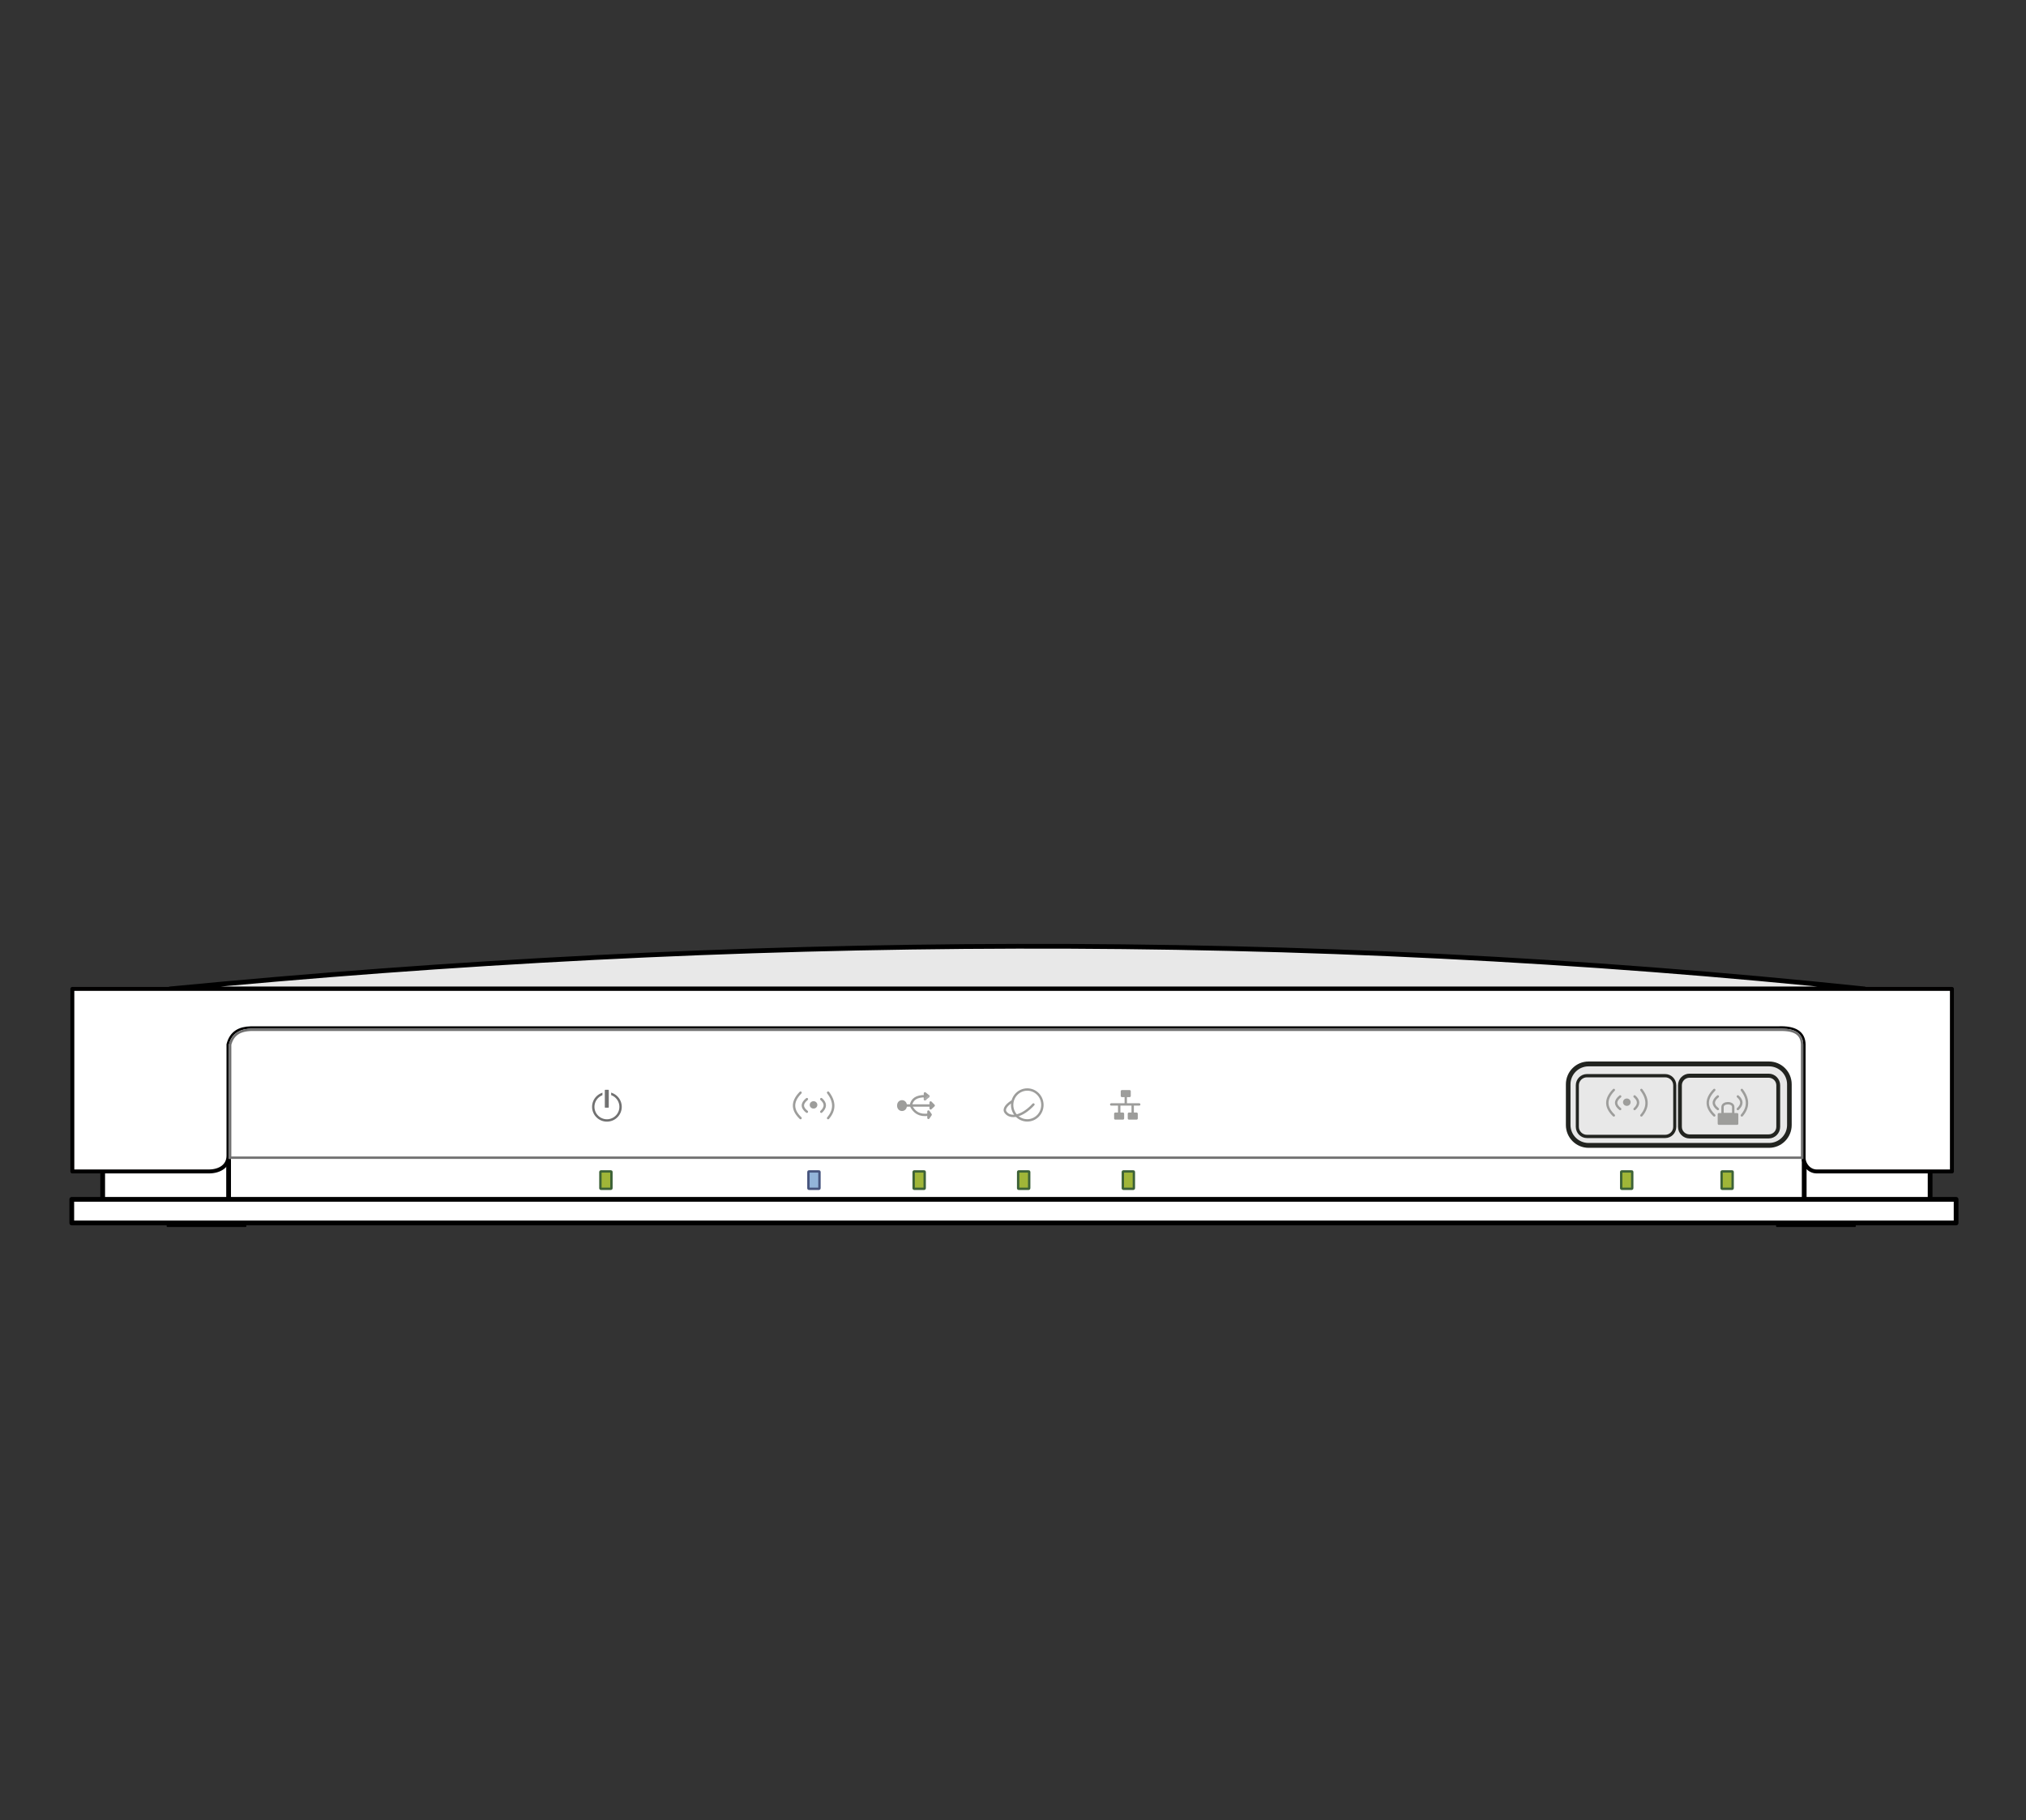 <?xml version="1.0" encoding="UTF-8"?>
<!DOCTYPE svg  PUBLIC '-//W3C//DTD SVG 1.1//EN'  'http://www.w3.org/Graphics/SVG/1.1/DTD/svg11.dtd'>
<svg clip-rule="evenodd" fill-rule="evenodd" stroke-linecap="round" stroke-linejoin="round" stroke-miterlimit="1.414" version="1.1" viewBox="0 0 1280 1150" xmlns="http://www.w3.org/2000/svg"><rect x="0" y="0" width="1280" height="1150" fill="#333333" stroke="none"/><g id="Netgear Front"><g transform="matrix(7.637 0 0 1 -863.44 0)"><rect x="130.09" y="641.89" width="137.21" height="123.81" fill="#fff" stroke="#000" stroke-width=".18px"/></g><g id="boden"><rect x="1122.6" y="766.36" width="49.355" height="8.411" stroke="#000" stroke-width="1px"/><g transform="translate(-1016.8)"><rect x="1122.6" y="766.36" width="49.355" height="8.411" stroke="#000" stroke-width="1px"/></g><rect x="64.872" y="727.85" width="79.556" height="32.669" fill="#fff" stroke="#000" stroke-width="3px"/><g transform="translate(1075)"><rect x="64.872" y="727.85" width="79.556" height="32.669" fill="#fff" stroke="#000" stroke-width="3px"/></g><rect x="45.343" y="757.8" width="1190.5" height="14.923" fill="#fff" stroke="#000" stroke-width="3px"/></g><path d="m107.46 624.84h1070.4c-356.82-37.391-713.63-34.463-1070.4 0z" fill="#e8e8e8" stroke="#000" stroke-width="3px"/><path d="m45.705 740.17h86.228c6.826 0 12.418-3.394 12.418-9.913v-70.299c1.893-7.459 7.122-10.072 14.039-10.234h964.92c10.81-0.51 16.07 3.007 16.19 10.234v71.899c0 3.397 3.11 8.313 8.31 8.313h85.39v-115.33h-1187.5v115.33z" fill="#fff" stroke="#010000" stroke-width="2.5px"/><g id="red"><path d="m144.6 659.96c1.47-5.62 5.076-9.68 13.792-10.011h967.58c7.77 0.079 13.01 2.615 13.27 10.011v72.269h-994.64v-72.269z" fill="#fff"/><path d="m1126.2 649.95 0.19 3e-3 0.18 4e-3 0.17 5e-3 0.18 6e-3 0.18 7e-3 0.17 8e-3 0.18 9e-3 0.17 9e-3 0.18 0.011 0.34 0.024 0.17 0.014 0.34 0.03 0.16 0.017 0.17 0.017 0.16 0.019 0.17 0.02 0.16 0.02 0.16 0.022 0.16 0.023 0.16 0.024 0.16 0.025 0.16 0.026 0.15 0.027 0.16 0.028 0.15 0.029 0.31 0.062 0.15 0.032 0.15 0.034 0.14 0.034 0.15 0.036 0.15 0.037 0.14 0.038 0.15 0.04 0.14 0.04 0.28 0.084 0.14 0.044 0.13 0.045 0.28 0.094 0.13 0.049 0.13 0.05 0.13 0.051 0.14 0.052 0.12 0.054 0.13 0.055 0.13 0.056 0.12 0.057 0.13 0.059 0.12 0.059 0.24 0.124 0.12 0.064 0.12 0.065 0.11 0.066 0.12 0.067 0.11 0.069 0.11 0.07 0.11 0.072 0.11 0.073 0.11 0.074 0.11 0.076 0.1 0.076 0.1 0.079 0.11 0.079 0.1 0.081 0.1 0.083 0.09 0.083 0.2 0.172 0.09 0.088 0.09 0.089 0.09 0.091 0.09 0.092 0.09 0.094 0.09 0.095 0.08 0.097 0.08 0.098 0.09 0.099 0.08 0.101 0.07 0.103 0.08 0.104 0.08 0.105 0.07 0.107 0.07 0.108 0.08 0.11 0.07 0.112 0.06 0.113 0.07 0.114 0.06 0.116 0.07 0.118 0.06 0.119 0.06 0.12 0.06 0.123 0.06 0.124 0.05 0.125 0.05 0.127 0.06 0.129 0.05 0.13 0.04 0.132 0.05 0.133 0.05 0.135 0.04 0.137 0.04 0.138 0.04 0.14 0.04 0.141 0.04 0.144 0.03 0.145 0.04 0.146 0.03 0.148 0.03 0.15 0.03 0.152 0.02 0.153 0.03 0.155 0.02 0.157 0.02 0.159 0.02 0.16 0.02 0.162 0.01 0.163 0.02 0.166 0.01 0.167 0.01 0.169 0.01 0.17 0.01 0.173v72.269h-994.64v-72.269l0.035-0.132 0.036-0.131 0.036-0.13 0.037-0.129 0.038-0.13 0.039-0.128 0.04-0.128 0.082-0.254 0.042-0.126 0.043-0.125 0.044-0.125 0.045-0.124 0.046-0.124 0.094-0.244 0.049-0.122 0.049-0.121 0.051-0.12 0.051-0.119 0.052-0.119 0.053-0.118 0.11-0.234 0.056-0.116 0.057-0.115 0.058-0.114 0.059-0.114 0.061-0.113 0.061-0.112 0.062-0.111 0.063-0.111 0.065-0.11 0.065-0.109 0.134-0.216 0.069-0.106 0.07-0.106 0.071-0.106 0.072-0.104 0.073-0.103 0.074-0.103 0.075-0.102 0.077-0.101 0.078-0.1 0.078-0.099 0.08-0.099 0.164-0.194 0.084-0.096 0.084-0.095 0.086-0.094 0.088-0.093 0.088-0.092 0.09-0.092 0.091-0.09 0.092-0.09 0.188-0.176 0.096-0.087 0.098-0.086 0.098-0.084 0.1-0.084 0.102-0.083 0.102-0.082 0.104-0.081 0.105-0.08 0.107-0.079 0.108-0.078 0.109-0.077 0.111-0.076 0.112-0.075 0.114-0.074 0.115-0.073 0.116-0.072 0.118-0.071 0.119-0.07 0.121-0.069 0.122-0.067 0.123-0.067 0.125-0.066 0.127-0.064 0.128-0.064 0.129-0.062 0.131-0.061 0.266-0.12 0.136-0.058 0.137-0.056 0.138-0.056 0.141-0.055 0.141-0.053 0.143-0.052 0.145-0.052 0.147-0.05 0.147-0.048 0.15-0.048 0.151-0.047 0.153-0.045 0.154-0.044 0.156-0.043 0.158-0.042 0.159-0.04 0.161-0.04 0.163-0.038 0.164-0.037 0.166-0.035 0.168-0.035 0.169-0.033 0.172-0.032 0.172-0.031 0.175-0.029 0.176-0.028 0.178-0.027 0.18-0.026 0.182-0.024 0.183-0.023 0.185-0.022 0.187-0.02 0.189-0.019 0.19-0.018 0.192-0.017 0.194-0.015 0.196-0.014 0.198-0.012 0.2-0.011 0.201-0.01 0.204-9e-3h967.58l0.18 3e-3zm-967.73 1.498-0.168 6e-3 -0.19 0.01-0.189 0.01-0.187 0.012-0.185 0.013-0.182 0.014-0.181 0.016-0.179 0.016-0.177 0.018-0.175 0.02-0.173 0.02-0.171 0.021-0.17 0.023-0.167 0.024-0.165 0.025-0.164 0.026-0.162 0.027-0.16 0.029-0.158 0.029-0.156 0.031-0.154 0.032-0.153 0.032-0.151 0.034-0.148 0.035-0.148 0.036-0.145 0.037-0.143 0.038-0.142 0.039-0.141 0.04-0.138 0.041-0.137 0.042-0.135 0.043-0.133 0.044-0.131 0.045-0.13 0.046-0.129 0.047-0.126 0.048-0.125 0.049-0.124 0.049-0.242 0.102-0.119 0.053-0.116 0.053-0.116 0.054-0.114 0.055-0.113 0.056-0.111 0.056-0.11 0.058-0.108 0.059-0.107 0.059-0.105 0.06-0.104 0.061-0.103 0.061-0.101 0.063-0.099 0.063-0.099 0.064-0.098 0.066-0.095 0.065-0.095 0.067-0.093 0.067-0.092 0.069-0.091 0.069-0.09 0.069-0.088 0.071-0.087 0.071-0.086 0.073-0.085 0.073-0.084 0.074-0.083 0.074-0.162 0.152-0.079 0.077-0.078 0.078-0.077 0.078-0.077 0.08-0.074 0.08-0.075 0.081-0.073 0.082-0.072 0.082-0.071 0.084-0.07 0.084-0.069 0.085-0.068 0.086-0.068 0.087-0.066 0.087-0.13 0.178-0.064 0.09-0.124 0.182-0.061 0.093-0.06 0.093-0.059 0.094-0.058 0.095-0.058 0.096-0.112 0.194-0.055 0.098-0.054 0.099-0.053 0.1-0.053 0.101-0.052 0.102-0.05 0.102-0.05 0.103-0.05 0.104-0.048 0.105-0.048 0.106-0.047 0.106-0.046 0.108-0.09 0.216-0.043 0.11-0.086 0.222-0.041 0.112-0.041 0.113-0.04 0.113-0.078 0.23-0.038 0.116-0.037 0.116-0.037 0.117-0.105 0.357-0.033 0.12-0.017 0.061v70.572h991.64v-70.739l-0.01-0.134v-0.154l-0.02-0.152-0.01-0.15-0.01-0.148-0.01-0.146-0.02-0.144-0.02-0.142-0.01-0.14-0.02-0.138-0.03-0.136-0.02-0.134-0.02-0.133-0.03-0.13-0.03-0.129-0.03-0.126-0.03-0.125-0.03-0.123-0.03-0.121-0.04-0.12-0.03-0.117-0.04-0.116-0.04-0.114-0.04-0.113-0.04-0.11-0.04-0.109-0.04-0.108-0.05-0.105-0.04-0.105-0.05-0.102-0.05-0.101-0.05-0.099-0.05-0.098-0.05-0.097-0.05-0.095-0.06-0.094-0.05-0.091-0.06-0.091-0.06-0.09-0.06-0.088-0.06-0.087-0.12-0.17-0.07-0.083-0.06-0.081-0.07-0.081-0.06-0.079-0.07-0.079-0.07-0.077-0.08-0.076-0.07-0.075-0.07-0.074-0.08-0.073-0.07-0.072-0.08-0.071-0.16-0.138-0.08-0.068-0.08-0.067-0.09-0.065-0.08-0.065-0.09-0.064-0.09-0.063-0.09-0.062-0.09-0.061-0.09-0.06-0.1-0.059-0.09-0.058-0.1-0.057-0.2-0.112-0.1-0.054-0.1-0.053-0.11-0.053-0.1-0.051-0.11-0.051-0.11-0.05-0.11-0.049-0.22-0.094-0.12-0.046-0.11-0.045-0.12-0.044-0.12-0.043-0.24-0.084-0.12-0.04-0.13-0.039-0.12-0.038-0.13-0.038-0.26-0.072-0.26-0.068-0.13-0.033-0.28-0.062-0.13-0.03-0.14-0.029-0.14-0.027-0.15-0.027-0.14-0.026-0.14-0.025-0.3-0.048-0.14-0.022-0.15-0.021-0.16-0.02-0.15-0.02-0.15-0.018-0.16-0.018-0.15-0.016-0.16-0.016-0.32-0.028-0.16-0.013-0.16-0.012-0.16-0.011-0.16-0.01-0.17-0.01-0.17-8e-3 -0.16-7e-3 -0.17-7e-3 -0.17-6e-3 -0.34-8e-3 -0.18-3e-3 -0.17-2e-3h-967.54z" fill="#717171"/></g><g id="buttons" transform="matrix(.951 0 0 1 48.557 0)"><path d="m1137.7 685.1c0-7.103-6.06-12.87-13.53-12.87h-119.88c-7.47 0-13.534 5.767-13.534 12.87v25.739c0 7.103 6.064 12.869 13.534 12.869h119.88c7.47 0 13.53-5.766 13.53-12.869v-25.739z" fill="#e8e8e8" stroke="#222420" stroke-width="3.07px"/><g transform="matrix(.992 0 0 1 9.337 0)"><path d="m1130 685.73c0-3.346-2.88-6.061-6.43-6.061h-52.98c-3.54 0-6.42 2.715-6.42 6.061v26.252c0 3.346 2.88 6.061 6.42 6.061h52.98c3.55 0 6.43-2.715 6.43-6.061v-26.252z" fill="#e8e8e8" stroke="#222420" stroke-width="2.57px"/></g><g transform="matrix(.983 0 0 1 -49.252 0)"><path d="m1130 685.73c0-3.346-2.9-6.061-6.48-6.061h-52.87c-3.58 0-6.48 2.715-6.48 6.061v26.252c0 3.346 2.9 6.061 6.48 6.061h52.87c3.58 0 6.48-2.715 6.48-6.061v-26.252z" fill="#e8e8e8" stroke="#222420" stroke-width="2.07px"/></g></g><g id="Beschriftung" transform="translate(0 185.87)"><g id="wifi" stroke="#9d9d9b" stroke-width="1.5px"><path d="m1019.6 502.8c-5.99 6.103-4.95 11.344 0 16.105" fill="none"/><path d="m1037 502.8c4.41 5.759 4.28 11.115 0 16.105" fill="none"/><ellipse cx="1027.8" cy="510.54" rx="1.654" ry="1.591" fill="#9d9d9b"/><path d="m1023.6 506.9c-3.49 2.805-3.27 5.455 0 7.977" fill="none"/><path d="m1032.7 506.9c3.04 2.625 2.86 5.286 0 7.977" fill="none"/></g><g id="wifi secure" transform="translate(63.461)"><path d="m1019.6 502.8c-5.99 6.103-4.95 11.344 0 16.105" fill="none" stroke="#9d9d9b" stroke-width="1.5px"/><path d="m1037 502.8c4.41 5.759 4.28 11.115 0 16.105" fill="none" stroke="#9d9d9b" stroke-width="1.5px"/><g transform="translate(-1.752)"><path d="m1023.6 506.9c-3.49 2.805-3.27 5.455 0 7.977" fill="none" stroke="#9d9d9b" stroke-width="1.5px"/></g><g transform="translate(-68.992)"><rect x="1091.5" y="518.16" width="11.528" height="5.96" fill="#9d9d9b" stroke="#9d9d9b" stroke-width="1.5px"/></g><g transform="translate(-68.992)"><path d="m1093.8 518.14v-4.549c0-3.188 6.76-3.248 6.76 0v4.549h-6.76z" fill="none" stroke="#9d9d9b" stroke-width="1.5px"/></g><g transform="translate(1.787)"><path d="m1032.7 506.9c3.04 2.625 2.86 5.286 0 7.977" fill="none" stroke="#9d9d9b" stroke-width="1.5px"/></g></g><g id="usb" transform="translate(-1.134)" stroke-width="1.5px"><ellipse cx="571.01" cy="512.69" rx="2.363" ry="2.68" fill="#9d9d9b" stroke="#9d9d9b"/><path d="m571.37 512.64h19.654l-1.919-1.938v3.741l1.919-1.803h-14.417c0.638-4.011 3.636-5.944 8.89-5.885h2.215l-2.215-1.788v3.73-1.942c-4.936-0.053-8.162 1.64-8.89 5.885 2.061 4.381 5.544 6.632 11.105 5.771v-1.963l1.393 1.963-1.393 2.049v-2.049" fill="none" stroke="#9d9d9b"/><path d="m587.71 506.84-2.215 1.853" fill="none" stroke="#aaaaa9"/></g><g id="online" stroke="#9d9d9b" stroke-width="1.5px"><ellipse cx="649.02" cy="512.28" rx="9.557" ry="9.754" fill="#fff"/><path d="m639.22 510.14c-4.376 2.859-5.008 5.266-3.967 6.704 2.978 4.24 10.461 2.936 17.662-4.869" fill="none"/></g><g id="wifi1" transform="translate(-513.82 1.701)" stroke="#9d9d9b" stroke-width="1.5px"><path d="m1019.6 502.8c-5.99 6.103-4.95 11.344 0 16.105" fill="none"/><path d="m1037 502.8c4.41 5.759 4.28 11.115 0 16.105" fill="none"/><ellipse cx="1027.8" cy="510.54" rx="1.654" ry="1.591" fill="#9d9d9b"/><path d="m1023.6 506.9c-3.49 2.805-3.27 5.455 0 7.977" fill="none"/><path d="m1032.7 506.9c3.04 2.625 2.86 5.286 0 7.977" fill="none"/></g><g id="power"><g transform="translate(-.146)"><ellipse cx="383.59" cy="513.47" rx="8.626" ry="8.604" fill="#fff" stroke="#717171" stroke-width="1.5px"/></g><g transform="translate(-.609 -.502)"><path d="m385.97 503.47c0-0.552-0.447-0.999-0.999-0.999h-1.997c-0.552 0-0.999 0.447-0.999 0.999v10.775c0 0.551 0.447 0.999 0.999 0.999h1.997c0.552 0 0.999-0.448 0.999-0.999v-10.775z" fill="#717171" stroke="#fff" stroke-width="1.5px"/></g></g></g><g id="net" transform="translate(-1.349 -1.598)"><path d="m703.4 699.43h17.698-8.512v-5.414 5.414h-4.138v5.549-5.549h8.515v5.549" fill="none" stroke="#9d9d9b" stroke-width="1.5px"/><g transform="translate(-.224)"><rect x="710.39" y="691.09" width="4.838" height="2.974" fill="#9d9d9b" stroke="#9d9d9b" stroke-linecap="square" stroke-linejoin="miter" stroke-width="1.5px"/></g><g transform="translate(4.208 14.207)"><rect x="710.39" y="691.09" width="4.838" height="2.974" fill="#9d9d9b" stroke="#9d9d9b" stroke-linecap="square" stroke-linejoin="miter" stroke-width="1.5px"/></g><g transform="translate(-4.41 14.207)"><rect x="710.39" y="691.09" width="4.838" height="2.974" fill="#9d9d9b" stroke="#9d9d9b" stroke-linecap="square" stroke-linejoin="miter" stroke-width="1.5px"/></g></g><g id="led"><g transform="translate(-.561 .667)"><path d="m386.86 739.79c0-0.174-0.141-0.314-0.314-0.314h-6.353c-0.173 0-0.314 0.14-0.314 0.314v10.355c0 0.173 0.141 0.314 0.314 0.314h6.353c0.173 0 0.314-0.141 0.314-0.314v-10.355z" fill="#a0b638" stroke="#3d6237" stroke-width="1.5px"/></g><g transform="translate(130.87 .667)"><path d="m386.86 739.79c0-0.174-0.141-0.314-0.314-0.314h-6.353c-0.173 0-0.314 0.14-0.314 0.314v10.355c0 0.173 0.141 0.314 0.314 0.314h6.353c0.173 0 0.314-0.141 0.314-0.314v-10.355z" fill="#93b5da" stroke="#47557e" stroke-width="1.5px"/></g><g transform="translate(197.35 .667)"><path d="m386.86 739.79c0-0.174-0.141-0.314-0.314-0.314h-6.353c-0.173 0-0.314 0.14-0.314 0.314v10.355c0 0.173 0.141 0.314 0.314 0.314h6.353c0.173 0 0.314-0.141 0.314-0.314v-10.355z" fill="#a0b638" stroke="#3d6237" stroke-width="1.5px"/></g><g transform="translate(263.37 .667)"><path d="m386.86 739.79c0-0.174-0.141-0.314-0.314-0.314h-6.353c-0.173 0-0.314 0.14-0.314 0.314v10.355c0 0.173 0.141 0.314 0.314 0.314h6.353c0.173 0 0.314-0.141 0.314-0.314v-10.355z" fill="#a0b638" stroke="#3d6237" stroke-width="1.5px"/></g><g transform="translate(329.51 .667)"><path d="m386.86 739.79c0-0.174-0.141-0.314-0.314-0.314h-6.353c-0.173 0-0.314 0.14-0.314 0.314v10.355c0 0.173 0.141 0.314 0.314 0.314h6.353c0.173 0 0.314-0.141 0.314-0.314v-10.355z" fill="#a0b638" stroke="#3d6237" stroke-width="1.5px"/></g><g transform="translate(644.37 .667)"><path d="m386.86 739.79c0-0.174-0.141-0.314-0.314-0.314h-6.353c-0.173 0-0.314 0.14-0.314 0.314v10.355c0 0.173 0.141 0.314 0.314 0.314h6.353c0.173 0 0.314-0.141 0.314-0.314v-10.355z" fill="#a0b638" stroke="#3d6237" stroke-width="1.5px"/></g><g transform="translate(707.8 .667)"><path d="m386.86 739.79c0-0.174-0.141-0.314-0.314-0.314h-6.353c-0.173 0-0.314 0.14-0.314 0.314v10.355c0 0.173 0.141 0.314 0.314 0.314h6.353c0.173 0 0.314-0.141 0.314-0.314v-10.355z" fill="#a0b638" stroke="#3d6237" stroke-width="1.5px"/></g></g></g></svg>
